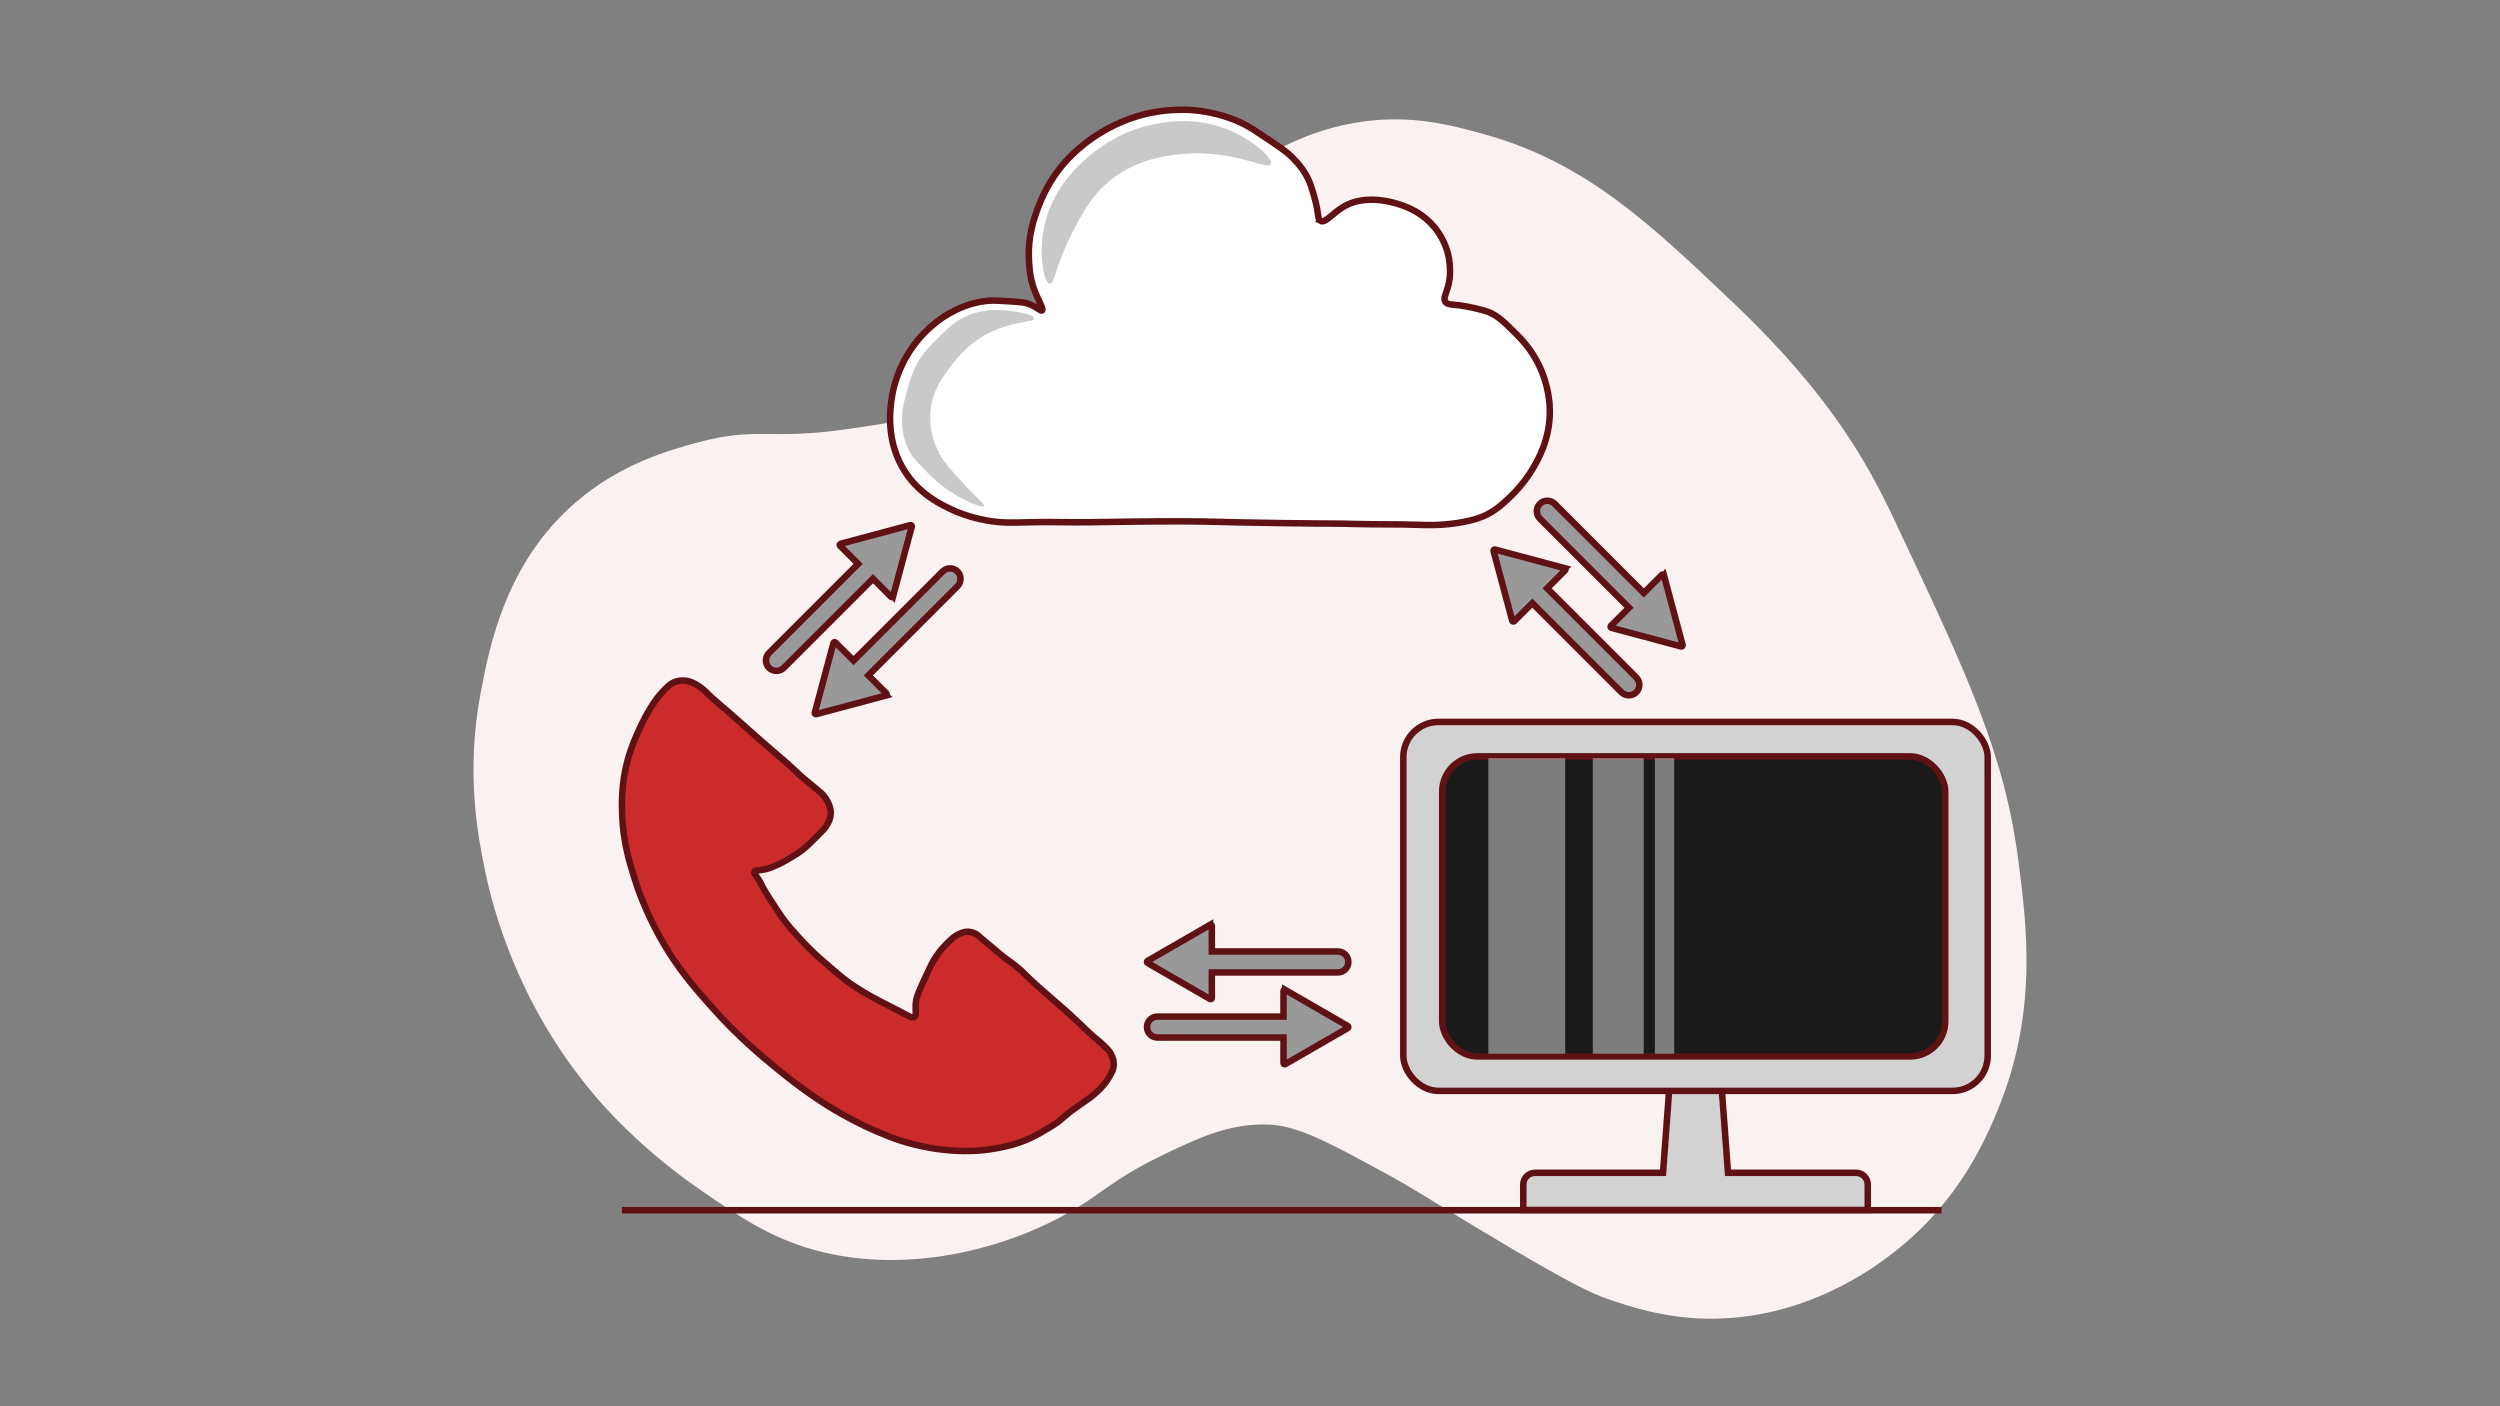 <?xml version="1.0" encoding="UTF-8"?>
<svg id="Layer_1" data-name="Layer 1" xmlns="http://www.w3.org/2000/svg" viewBox="0 0 1920 1080">
  <rect x="0" y="0" width="1920" height="1080" fill="#808080" stroke="none"/>
  <defs>
    <style>
      .cls-1 {
        fill: #999;
      }

      .cls-1, .cls-2, .cls-3, .cls-4, .cls-5, .cls-6 {
        stroke: #601113;
        stroke-miterlimit: 10;
        stroke-width: 5px;
      }

      .cls-2, .cls-7 {
        fill: #fff;
      }

      .cls-7 {
        opacity: .43;
      }

      .cls-3 {
        fill: #1a1a1a;
      }

      .cls-8 {
        fill: #c9c9c9;
      }

      .cls-4 {
        fill: #d3d2d3;
      }

      .cls-9 {
        fill: #faf1f1;
      }

      .cls-5 {
        fill: none;
      }

      .cls-6 {
        fill: #cc2b2b;
      }
    </style>
  </defs>
  <path class="cls-9" d="M1456.31,402.28c-8.14-17.28-16.67-34.52-29.35-55.17-13.14-21.4-40.1-61.75-96.26-115.04-64.75-61.44-113.22-107.44-191.35-129.13-25.03-6.95-55.26-15.01-93.91-9.39-57.11,8.3-98.36,41.48-125.61,63.39-6.04,4.86-24.46,22.87-61.04,58.7-65.31,63.95-63.63,63.62-71.61,69.26-44.3,31.33-91.15,38.1-136.17,44.61-61.44,8.88-69.37-2.28-116.22,10.57-20.75,5.69-58.17,15.95-92.74,45.78-53.81,46.44-66.06,110.44-72.78,145.57-11.96,62.5-2.03,112.14,3.52,138.52,5.75,27.33,23.88,98.77,81,167.87,7.61,9.2,36.68,43.5,84.52,76.3,29.43,20.19,53.04,36.37,86.87,45.78,74.14,20.63,157.34-2.42,210.13-37.57,13.89-9.25,28.05-20.91,55.17-34.04,28.44-13.77,53.02-25.67,83.35-24.65,22.44.76,45.4,13.04,90.39,37.57,23.47,12.8,27.44,16.22,72.78,43.43,70.96,42.58,85.13,48.52,97.43,52.83,16.21,5.67,42.53,14.65,76.3,15.26,74.73,1.34,128.86-39.36,143.22-50.48,51.05-39.53,71.64-88.48,81-111.52,30.05-74,21.63-139.45,15.26-189-10.62-82.55-38.74-142.28-93.91-259.43Z"/>
  <line class="cls-5" x1="477.66" y1="929.46" x2="1491.14" y2="929.46"/>
  <path class="cls-6" d="M615.23,596.13c-7.85-7.29-6.93-6.56-9.83-9.18-1.71-1.55-2.18-1.94-11.86-10.24-5.52-4.74-8.31-7.13-9.6-8.26-4.88-4.26-6.09-5.43-11.84-10.54-7.24-6.44-6.62-5.73-13.54-11.88-4.97-4.41-10.26-8.48-14.94-13.19-1.92-1.93-4.97-5.1-9.95-7.69-3.42-1.78-5.63-2.18-6.45-2.3-1.8-.28-5.82-.61-10.04,1.34-2.45,1.13-4.02,2.69-7.07,5.78-3.54,3.58-5.81,6.69-6.28,7.35-6.34,8.74-10.96,18.64-11.81,20.47-3.38,7.31-6.92,14.96-9.76,25.14-5.18,18.56-4.76,33.83-4.46,42.41.73,20.88,5.41,36.21,9.47,49.2,2.31,7.38,8.15,24.75,19.69,45.46,13.23,23.72,26.76,38.93,39.56,53.31,20.38,22.89,38.34,37.75,50.24,47.51,20.8,17.05,35.58,26.28,39.35,28.61,16.11,9.94,28.54,15.62,32.1,17.21,9.58,4.3,20.22,9.01,35.16,12.63,16.05,3.89,28.55,4.45,32.16,4.57,5.7.2,15.63.49,28.43-1.73,6-1.04,16.63-2.95,28.04-8.39,4.6-2.19,8.84-4.72,12.89-7.14,5.91-3.53,7.86-5.06,9.21-6.22,1.19-1.02,4.27-3.48,8.64-7.2l7.68-5.4c5.1-3.72,7.76-5.11,12.15-9.3,2.75-2.63,5.98-5.76,8.95-10.75,2.23-3.75,3.86-6.57,3.82-10.54-.04-4.14-1.86-7.3-2.65-8.63-.55-.92-1.49-2.35-5.55-6.15-3.64-3.41-4.9-4.17-8.47-7.27-2.77-2.41-2.74-2.59-8.98-8.52-.41-.39-4.64-4.4-8.43-7.87-4.4-4.03-5.51-4.87-13.54-11.88-7.6-6.64-11.4-9.95-15.22-13.51-6.97-6.49-6.37-6.43-10.39-9.83-5.59-4.74-6.36-4.52-13.93-10.7l-18.1-15.24c-1.57-.83-3.36-1.75-5.87-1.96-3.87-.32-6.89,1.25-8.91,2.33-2.39,1.28-4.03,2.72-5.75,4.38-3.41,3.28-6.72,6.46-10.56,12.13-2.88,4.25-4.63,8.05-8.12,15.63-4.78,10.39-7.18,15.58-7.57,20.19-.52,6.11.87,9.5-1.13,10.75-1.73,1.08-4.12-.6-12.85-5.2-6.89-3.63-4.4-2.06-11.88-6.03-6.69-3.55-10.74-5.71-16.16-9.07-2.97-1.84-6.62-4.11-11.17-7.48-3.48-2.57-6.52-5.18-12.46-10.29-6.33-5.45-9.49-8.17-12.69-11.21-5.67-5.4-9.68-9.81-12.27-12.68-4.57-5.06-7.74-8.56-11.58-13.83-1.52-2.09-3.35-4.88-7.02-10.47-3.29-5.01-4.97-7.58-6.98-11.07-3.22-5.6-2.47-5.1-4.49-8.17-2.27-3.45-3.67-4.76-3.16-5.96.6-1.41,3.1-.91,7.67-1.82,3.46-.69,5.75-1.72,10.22-3.73,3.79-1.71,6.36-3.25,9.74-5.27,4-2.4,6.76-4.06,10.15-6.75,1.96-1.56,4.45-4.01,9.41-8.91,5.98-5.9,6.78-6.96,7.55-8.15,1.62-2.51,3.69-5.73,3.8-10.25.09-3.96-1.38-6.97-2.33-8.91-.46-.93-1.94-3.82-4.91-6.7l-15.57-12.93Z"/>
  <path class="cls-4" d="M1425.43,900.72h-98.33l-6.41-86.34h-37.08l-6.41,86.34h-98.33c-4.96,0-8.99,4.02-8.99,8.99v19.54h264.55v-19.54c0-4.96-4.02-8.99-8.99-8.99Z"/>
  <rect class="cls-4" x="1077.74" y="554.45" width="448.81" height="283.36" rx="26.98" ry="26.98"/>
  <rect class="cls-3" x="1107.62" y="580.92" width="386.3" height="230.42" rx="26.98" ry="26.98"/>
  <rect class="cls-7" x="1143.05" y="582.31" width="59.03" height="226.91"/>
  <rect class="cls-7" x="1223.26" y="582.31" width="39.11" height="226.91"/>
  <rect class="cls-7" x="1270.92" y="582.31" width="14.91" height="226.91"/>
  <path class="cls-2" d="M1014.17,169.64c3.65,1.99,9.24-5.86,17.54-10.8,21.52-12.78,50.04.74,51.28,1.35,4.14,2.03,13.99,7.02,21.59,18.22,2.94,4.33,7.86,13,8.77,24.29.28,3.45.68,8.49-.67,14.84-1.65,7.71-4.58,11.28-2.7,14.17,1.49,2.28,4.66,2.13,10.12,2.7,0,0,7.7.8,19.57,4.05,9.07,2.49,14.56,7.91,23.61,16.87,4.72,4.67,12.18,12.17,18.22,24.29,8.35,16.76,8.74,31.83,8.77,35.76.15,21.9-8.95,37.6-13.49,45.2-1.31,2.19-7.12,11.72-17.54,21.59-5.17,4.9-10.22,9.6-18.22,13.49-2.08,1.01-8.61,4.04-22.27,6.07-13.32,1.98-23.6,1.55-29.01,1.35-16.18-.61-32.39-.2-48.58-.67-17.33-.51-12.1-.07-56-.67-56.28-.78-51.3-1.31-77.59-1.35-24.92-.04-53.02.4-70.84.67-15.29.24-30.59-.4-45.88,0-12.53.33-20.94.83-33.06-1.35-14.26-2.57-24.31-7.16-26.31-8.1-8.1-3.77-24.3-11.32-35.76-28.34-16.07-23.85-12-50.22-10.79-58.02.84-5.42,3.93-22.1,16.19-39.13,11.7-16.24,25.41-24.03,28.34-25.64,4.71-2.6,15.03-8.15,29.01-9.45,4.87-.45,10.22-.08,20.92.67,5.46.38,8.19.75,11.47,2.02,5.82,2.27,8.44,5.5,9.45,4.72,1.41-1.08-3.02-7.83-6.07-16.19-3.42-9.39-3.76-17.13-4.05-23.61-.76-17.41,3.94-30.74,6.75-38.46,6.02-16.55,14.43-27.72,18.22-32.39,2.45-3.03,12.47-15.07,29.69-25.64,17.09-10.49,32.56-14.19,39.13-15.52,18.81-3.79,33.7-2.02,38.46-1.35,17.91,2.52,30.43,8.78,33.06,10.12,4.97,2.55,9.39,5.52,18.22,11.47,9.89,6.66,14.83,9.99,18.89,14.17,3.68,3.79,10.51,10.81,14.17,21.59,3.45,10.16,4.72,17.54,4.72,17.54,1.02,5.9.9,8.47,2.7,9.45Z"/>
  <path class="cls-8" d="M975.95,126.13c2.67-4.36-15.97-21.48-39.73-28.98-22.54-7.12-42.44-3.28-50.56-1.61-24.4,5-39.82,16.9-46.95,22.54-6.5,5.14-28.75,23.22-36.11,53.13-5.66,22.99-.9,46.33,3.61,46.69,3.58.29,4.62-14.08,16.25-37.03,8.67-17.11,17.27-34.1,36.11-46.69,20.35-13.6,42.68-15.42,52.37-16.1,37.73-2.65,62.13,12.75,65.01,8.05Z"/>
  <path class="cls-8" d="M794.27,244.47c0-2.85-12.48-4.98-17.71-5.64-7.23-.9-21.34-2.47-36.23,4.83-7.75,3.8-12.33,8.35-20.93,16.91-5.41,5.38-10.11,10.12-14.49,17.71-4.22,7.32-5.97,13.52-8.05,20.93-2.39,8.49-3.94,14.01-4.03,21.74-.06,5.2-.05,15.34,5.64,25.76,2.66,4.87,5.8,8.08,12.08,14.49,3.8,3.88,9.54,9.69,17.71,15.3,11.59,7.96,26.05,14.11,27.37,12.08.93-1.42-5.27-5.73-16.91-18.52-9.84-10.82-14.77-16.24-18.52-24.15-1.67-3.53-6.91-14.95-5.64-29.79,1.37-15.97,9.51-26.71,16.1-35.42,3.95-5.22,11.94-15.56,25.76-23.35,19.72-11.11,37.85-9.44,37.84-12.88Z"/>
  <g>
    <path class="cls-1" d="M685.88,457.95l14.34-53.54c.18-.67-.44-1.29-1.11-1.11l-53.54,14.35c-.67.18-.9,1.02-.41,1.51l13.9,13.9-68.45,68.45c-3.14,3.14-3.14,8.24,0,11.38s8.24,3.14,11.38,0l68.45-68.45,13.9,13.9c.49.49,1.33.27,1.52-.41Z"/>
    <path class="cls-1" d="M680.4,534.14l-53.54,14.34c-.67.18-1.29-.44-1.11-1.11l14.35-53.54c.18-.67,1.02-.9,1.51-.41l13.9,13.9,68.45-68.45c3.14-3.14,8.24-3.14,11.38,0,3.14,3.14,3.14,8.24,0,11.38l-68.45,68.45,13.9,13.9c.49.49.27,1.33-.41,1.52Z"/>
  </g>
  <g>
    <path class="cls-1" d="M987.09,760.27l48,27.71c.6.35.6,1.22,0,1.57l-48,27.71c-.6.35-1.36-.09-1.36-.78v-19.66h-96.8c-4.45,0-8.05-3.6-8.05-8.05s3.6-8.05,8.05-8.05h96.8v-19.66c0-.7.75-1.13,1.36-.78Z"/>
    <path class="cls-1" d="M929.33,710.27l-48,27.71c-.6.35-.6,1.22,0,1.57l48,27.71c.6.35,1.36-.09,1.36-.78v-19.66s96.8,0,96.8,0c4.45,0,8.05-3.6,8.05-8.05s-3.6-8.05-8.05-8.05h-96.8s0-19.66,0-19.66c0-.7-.75-1.13-1.36-.78Z"/>
  </g>
  <g>
    <path class="cls-1" d="M1201.7,436.37l-53.54-14.34c-.67-.18-1.29.44-1.11,1.11l14.35,53.54c.18.67,1.02.9,1.51.41l13.9-13.9,68.45,68.45c3.14,3.14,8.24,3.14,11.38,0s3.14-8.24,0-11.38l-68.45-68.45,13.9-13.9c.49-.49.27-1.33-.41-1.52Z"/>
    <path class="cls-1" d="M1277.9,441.86l14.34,53.54c.18.67-.44,1.29-1.11,1.11l-53.54-14.35c-.67-.18-.9-1.02-.41-1.51l13.9-13.9-68.45-68.45c-3.14-3.14-3.14-8.24,0-11.38,3.14-3.14,8.24-3.14,11.38,0l68.45,68.45,13.9-13.9c.49-.49,1.33-.27,1.52.41Z"/>
  </g>
</svg>